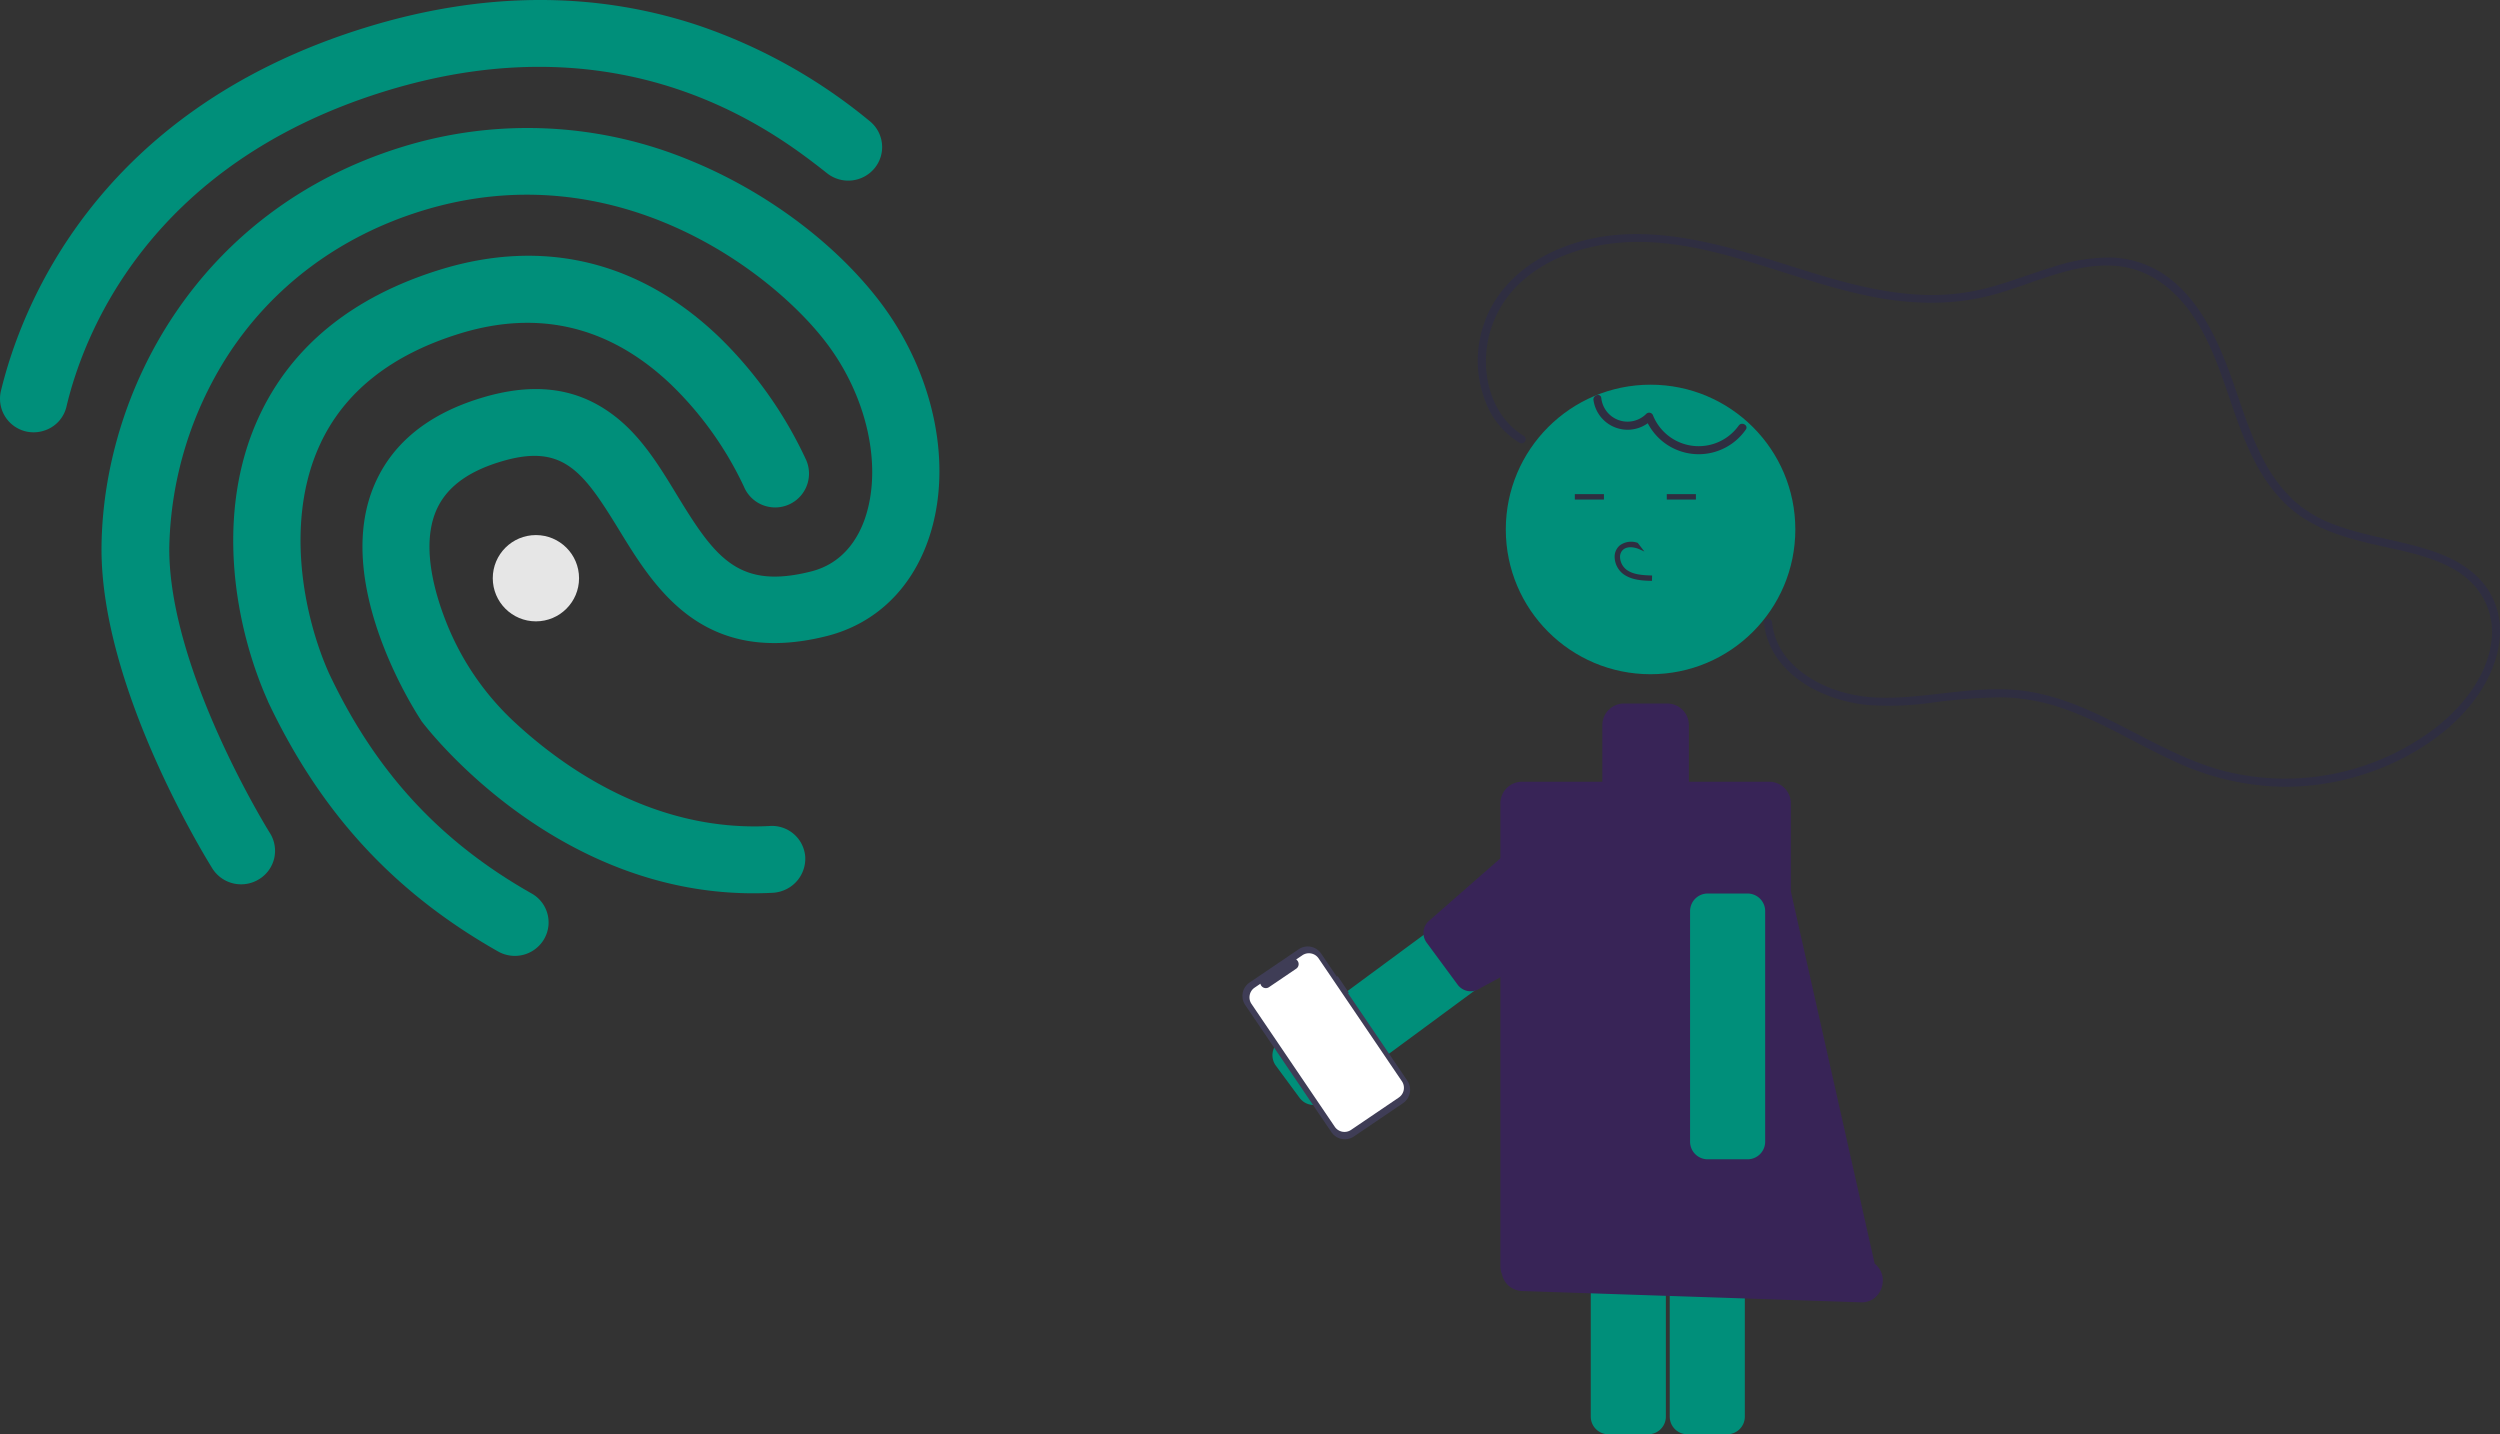 <svg xmlns="http://www.w3.org/2000/svg" width="535" height="306.933" viewBox="0 0 535 306.933">
  <rect x="0" y="0" width="535" height="306.933" fill="#333333" stroke="none"/>
  <g id="undraw_Fingerprint_re_uf3f" transform="translate(0)">
    <path id="Path_122" data-name="Path 122" d="M147.207,276.892a7.187,7.187,0,0,1-9.157-8.444c4.181-17.4,20.081-59.937,78-77.83,25.09-7.751,49.152-7.883,71.487-.4a116.08,116.08,0,0,1,36.408,20.371,7.128,7.128,0,0,1,1.167,10.012l-.044.055a7.3,7.3,0,0,1-10.165,1.154c-10.571-8.329-42.652-33.634-94.645-17.573-50.768,15.683-64.559,52.366-68.136,67.374A7.08,7.08,0,0,1,147.207,276.892Z" transform="translate(-137.872 -184.704)" fill="#008f7a"/>
    <path id="Path_123" data-name="Path 123" d="M320.888,395.351a7.15,7.15,0,0,1-1.776.334c-45.251,2.437-74.042-35.156-75.224-36.724l-.219-.362c-.721-1.119-18.142-27.624-10.473-48.674,3.523-9.623,11.313-16.378,23.221-20.057,11.075-3.421,20.137-2.409,27.851,3.1,6.325,4.488,10.378,11.18,14.307,17.643,8.171,13.419,13.179,20.246,28.71,16.307,6.82-1.731,10-7.063,11.458-11.216,3.917-11.3.445-26.709-8.738-38.366-11.865-15.123-45.069-40.241-86.036-27.586-17.494,5.4-31.812,16.054-41.4,30.718a78.934,78.934,0,0,0-12.662,41.38c-.159,26.245,21.35,60.774,21.554,61.086a7.114,7.114,0,0,1-2.261,9.8l-.066.041a7.284,7.284,0,0,1-9.976-2.233c-.971-1.579-23.939-38.395-23.753-68.727.258-32.878,20.237-72.117,64.341-85.741a90.873,90.873,0,0,1,61.97,3.027c15.626,6.446,30.088,17.116,39.649,29.3,12.212,15.552,16.515,35.91,10.955,51.8-3.706,10.593-11.379,17.9-21.577,20.515-26.577,6.76-36.988-10.261-44.581-22.677-7.8-12.729-12.11-18.7-25.586-14.535-7.4,2.286-11.958,5.949-13.876,11.211-2.609,7.194-.136,16.415,2.4,22.879l.079.2A58.432,58.432,0,0,0,264,359.363c10.426,9.628,29.782,23.355,54.452,22.031a7.125,7.125,0,0,1,7.553,6.669c0,.023,0,.046,0,.068a7.281,7.281,0,0,1-5.124,7.219Z" transform="translate(-153.68 -204.633)" fill="#008f7a"/>
    <path id="Path_124" data-name="Path 124" d="M286.524,428.761a7.3,7.3,0,0,1-5.714-.6c-22.319-12.645-37.986-29.653-49.269-53.491l-.045-.147c-7.111-15.894-11.391-40.177-1.949-60.7,6.971-15.144,20.055-25.788,38.823-31.586,22.2-6.857,42.869-1.809,59.833,14.53a88.659,88.659,0,0,1,18.514,26.221,7.245,7.245,0,1,1-13.332,5.675,74.244,74.244,0,0,0-15.609-21.858c-13.076-12.441-28.277-16.119-45.232-10.881-14.652,4.526-24.742,12.528-29.907,23.786-7.448,16.2-3.613,36.438,1.951,48.89,9.948,21.083,23.747,36.038,43.391,47.148a7.094,7.094,0,0,1,2.694,9.664l-.055.1a7.275,7.275,0,0,1-4.1,3.251Z" transform="translate(-174.189 -224.528)" fill="#008f7a"/>
    <circle id="Ellipse_12" data-name="Ellipse 12" cx="9.232" cy="9.232" r="9.232" transform="translate(105.453 114.506)" fill="#e6e6e6"/>
    <path id="Path_125" data-name="Path 125" d="M617.142,559.481a3.772,3.772,0,0,1-3.036-1.53l-5.071-6.876a3.762,3.762,0,0,1,.795-5.261l43.355-31.976a3.762,3.762,0,0,1,5.262.795l5.071,6.875a3.763,3.763,0,0,1-.794,5.261l-43.355,31.976A3.736,3.736,0,0,1,617.142,559.481Z" transform="translate(-335.996 -323.012)" fill="#008f7a"/>
    <path id="Path_126" data-name="Path 126" d="M671.447,521.99l-6.636-9a3.473,3.473,0,0,1,.734-4.856l25.389-22.245a3.473,3.473,0,0,1,4.857.734l12.134,14.5a3.473,3.473,0,0,1-.734,4.857L676.3,522.724A3.473,3.473,0,0,1,671.447,521.99Z" transform="translate(-359.511 -311.266)" fill="#382457"/>
    <path id="Path_127" data-name="Path 127" d="M738.292,657.673h-8.543a3.767,3.767,0,0,1-3.763-3.762V582.7a3.767,3.767,0,0,1,3.763-3.763h8.543a3.767,3.767,0,0,1,3.762,3.763V653.91A3.767,3.767,0,0,1,738.292,657.673Z" transform="translate(-385.56 -350.74)" fill="#008f7a"/>
    <path id="Path_128" data-name="Path 128" d="M767.484,657.673H758.94a3.767,3.767,0,0,1-3.762-3.762V582.7a3.767,3.767,0,0,1,3.762-3.763h8.544a3.767,3.767,0,0,1,3.762,3.763V653.91A3.767,3.767,0,0,1,767.484,657.673Z" transform="translate(-397.854 -350.74)" fill="#008f7a"/>
    <circle id="Ellipse_13" data-name="Ellipse 13" cx="30.979" cy="30.979" r="30.979" transform="translate(322.241 82.325)" fill="#008f7a"/>
    <path id="Path_129" data-name="Path 129" d="M772.667,564.666l-17.941-79.675V466.166a4.631,4.631,0,0,0-4.63-4.631H732.909V449.43a4.631,4.631,0,0,0-4.631-4.631h-9.262a4.63,4.63,0,0,0-4.631,4.631v12.105H697.2a4.631,4.631,0,0,0-4.631,4.631V565.2a4.61,4.61,0,0,0,.338,1.732,4.535,4.535,0,0,0,4.27,3.593l72.6,2.42C774.118,573.058,776.087,567.415,772.667,564.666Z" transform="translate(-371.486 -294.245)" fill="#382457"/>
    <path id="Path_130" data-name="Path 130" d="M742.79,380.894c-1.913-.054-4.295-.12-6.129-1.461a4.707,4.707,0,0,1-1.852-3.514,3.167,3.167,0,0,1,1.077-2.6,4.09,4.09,0,0,1,3.865-.556l1.421,1.848-.958-.439c-1.111-.51-2.635-.769-3.582.032a2.034,2.034,0,0,0-.667,1.677,3.556,3.556,0,0,0,1.378,2.62c1.428,1.043,3.326,1.178,5.479,1.238Z" transform="translate(-389.272 -256.583)" fill="#2f2e41"/>
    <rect id="Rectangle_21" data-name="Rectangle 21" width="6.235" height="1.158" transform="translate(337.009 105.745)" fill="#2f2e41"/>
    <rect id="Rectangle_22" data-name="Rectangle 22" width="6.235" height="1.158" transform="translate(356.689 105.745)" fill="#2f2e41"/>
    <path id="Path_131" data-name="Path 131" d="M694.058,314.428c-5.5-3.335-8.094-9.661-8.1-15.918a22.945,22.945,0,0,1,8.111-17.525c5.668-4.9,13.216-7.3,20.59-7.91,8.922-.737,17.786,1.2,26.306,3.677,9.123,2.65,18.063,5.985,27.4,7.84,9.063,1.8,18.149,1.978,27.072-.626,8.235-2.4,16.594-6.65,25.39-5.914,7.6.636,13.367,5.691,17.248,11.937,7.705,12.4,8.314,29.046,19.4,39.372,4.791,4.465,11.032,6.487,17.271,8,5.982,1.45,12.363,2.378,17.852,5.312,5.886,3.146,9.449,9.059,8.529,15.834-1.046,7.695-6.521,14.318-12.55,18.838a53.1,53.1,0,0,1-44.8,8.756c-15.995-4.243-28.993-16.64-46.034-17.416-9.507-.433-18.867,2.157-28.372,1.727-6.588-.3-13.678-2.733-18.266-7.632a14.3,14.3,0,0,1-3.911-8.415c-.1-1.1-1.841-1.114-1.736,0,.651,6.921,5.746,12.033,11.826,14.844a32.623,32.623,0,0,0,10.118,2.785,64.446,64.446,0,0,0,14.025-.48,121.988,121.988,0,0,1,14.73-1.138,42.1,42.1,0,0,1,13.219,2.351c8.165,2.8,15.521,7.447,23.321,11.065a57.122,57.122,0,0,0,23.817,5.728,55.693,55.693,0,0,0,23.366-5.011c7.223-3.29,14.01-8.2,18.507-14.823,4.216-6.208,6.43-14.351,2.635-21.3-2.974-5.447-8.646-8.2-14.364-9.9-6.34-1.881-12.966-2.74-19.171-5.083a26.393,26.393,0,0,1-8.782-5.268,33,33,0,0,1-6.675-9.21c-3.553-6.931-5.368-14.542-8.36-21.7-2.772-6.631-6.564-13.315-12.673-17.4a21.558,21.558,0,0,0-11.031-3.561,38.423,38.423,0,0,0-12.812,2.061c-4.377,1.332-8.648,3-13.057,4.222a47.272,47.272,0,0,1-14.279,1.705c-9.911-.323-19.485-3.267-28.868-6.235-16.437-5.2-34.717-10.767-51.242-2.751-6.439,3.123-11.893,8.363-14.192,15.244a23.956,23.956,0,0,0,1.383,18.862,17.628,17.628,0,0,0,6.288,6.558A.869.869,0,0,0,694.058,314.428Z" transform="translate(-367.967 -221.147)" fill="#2f2e41"/>
    <path id="Path_132" data-name="Path 132" d="M775.007,571.918h-8.544a3.767,3.767,0,0,1-3.763-3.762V518.806a3.767,3.767,0,0,1,3.763-3.763h8.544a3.767,3.767,0,0,1,3.762,3.763v49.349A3.767,3.767,0,0,1,775.007,571.918Z" transform="translate(-401.023 -323.829)" fill="#008f7a"/>
    <path id="Path_133" data-name="Path 133" d="M726.981,331.818a7.372,7.372,0,0,0,12.537,4.168l-1.451-.383a12.274,12.274,0,0,0,21.5,2.545c.654-.908-.852-1.776-1.5-.876a10.541,10.541,0,0,1-18.331-2.13.881.881,0,0,0-1.451-.383,5.649,5.649,0,0,1-9.635-3.4c-.155-1.1-1.828-.633-1.674.462Z" transform="translate(-385.975 -246.203)" fill="#2f2e41"/>
    <path id="Path_33" data-name="Path 33" d="M617.592,540.971l-.181.123-3.362-4.959a3.467,3.467,0,0,0-4.815-.924h0l-10.506,7.122a3.467,3.467,0,0,0-.924,4.815l18.443,27.2a3.467,3.467,0,0,0,4.816.924h0l10.506-7.122a3.467,3.467,0,0,0,.924-4.815h0L619.8,544.624l.181-.123Z" transform="translate(-331.323 -332.07)" fill="#3f3d56"/>
    <path id="Path_34" data-name="Path 34" d="M611.123,537.556l-1.327.9a1.191,1.191,0,0,1,.008,1.977l-5.826,3.949a1.191,1.191,0,0,1-1.833-.739l-1.24.841a2.507,2.507,0,0,0-.668,3.481h0l17.825,26.293a2.506,2.506,0,0,0,3.481.668h0L631.76,568a2.507,2.507,0,0,0,.668-3.481h0L614.6,538.224a2.507,2.507,0,0,0-3.481-.668h0Z" transform="translate(-332.418 -333.128)" fill="#fff"/>
  </g>
</svg>
